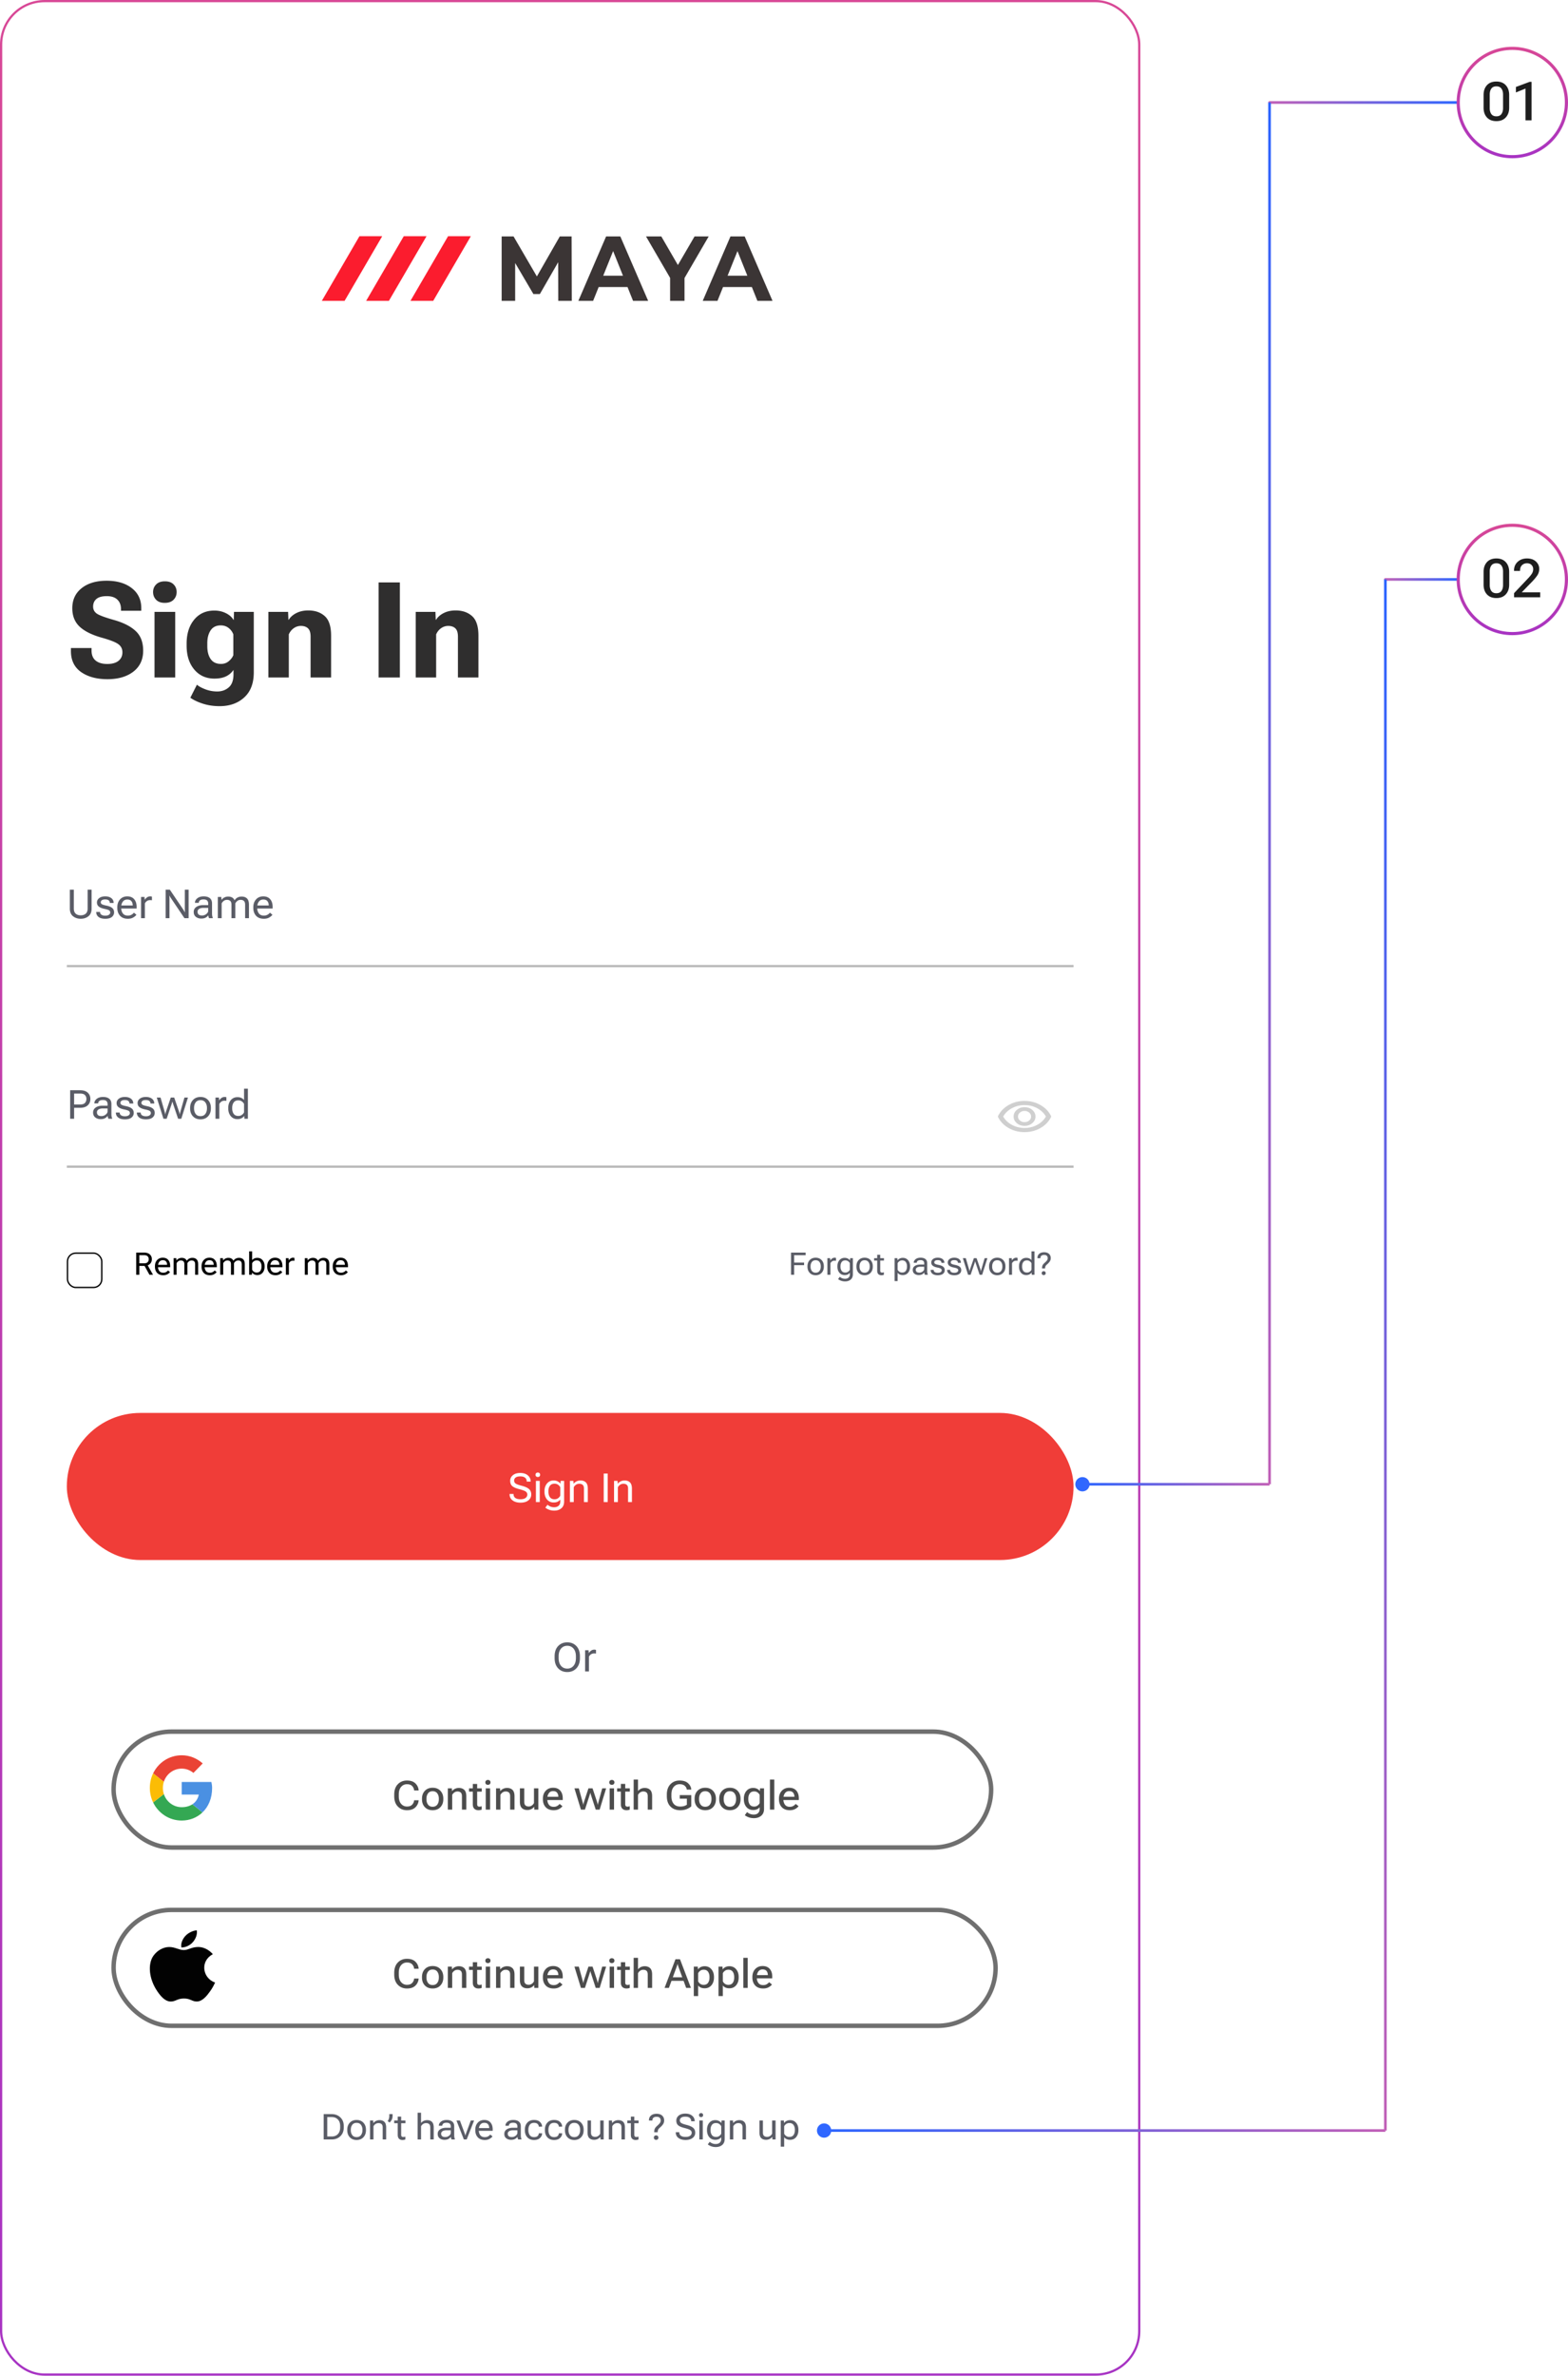 <svg xmlns="http://www.w3.org/2000/svg" width="352" height="533" fill="none" xmlns:v="https://vecta.io/nano"><rect x=".25" y=".25" width="255.5" height="532.5" rx="9.75" stroke="url(#B)" stroke-width=".5"/><path d="M15.923 146.082v-.688h4.629v.498c-.01 1.035.298 1.806.923 2.314s1.494.762 2.607.762c1.094 0 1.934-.235 2.52-.703.586-.479.879-1.114.879-1.905 0-.771-.298-1.377-.894-1.816-.586-.449-1.821-.938-3.706-1.465-2.227-.625-3.892-1.45-4.995-2.475-1.104-1.036-1.655-2.417-1.655-4.146 0-1.885.698-3.384 2.095-4.497s3.267-1.67 5.61-1.67c2.334 0 4.214.552 5.64 1.655s2.139 2.603 2.139 4.497v.586h-4.556v-.395c0-.879-.269-1.577-.806-2.095-.537-.527-1.328-.791-2.373-.791-1.065 0-1.846.215-2.344.645-.488.419-.732.986-.732 1.699 0 .683.293 1.22.879 1.611.596.381 1.846.84 3.75 1.377 2.178.615 3.823 1.45 4.937 2.505 1.113 1.045 1.67 2.51 1.67 4.394 0 2.012-.737 3.584-2.212 4.717-1.465 1.123-3.403 1.685-5.815 1.685-2.402 0-4.37-.532-5.903-1.597-1.523-1.074-2.285-2.641-2.285-4.702zM34.688 152v-14.722h4.644V152h-4.644zm-.322-19.175c0-.674.23-1.24.688-1.699.459-.469 1.113-.703 1.963-.703s1.499.229 1.948.688c.459.459.689 1.031.689 1.714s-.23 1.26-.689 1.729-1.118.703-1.977.703c-.85 0-1.499-.235-1.948-.703s-.674-1.045-.674-1.729zm8.364 23.716l1.48-2.93c.381.352 1.001.694 1.86 1.026s1.758.498 2.695.498c1.025 0 1.89-.308 2.593-.923.703-.606 1.055-1.587 1.055-2.944v-.967a4.17 4.17 0 0 1-1.655 1.435c-.703.342-1.577.513-2.622.513-1.875 0-3.384-.679-4.526-2.036s-1.714-3.14-1.714-5.347v-.469c0-2.207.562-3.994 1.685-5.361s2.637-2.051 4.541-2.051c.947 0 1.812.196 2.593.586s1.343.889 1.685 1.494h.073l.059-1.787h4.438v13.579c0 2.442-.713 4.312-2.139 5.611-1.426 1.308-3.271 1.963-5.537 1.963-1.357 0-2.607-.186-3.75-.557-1.133-.361-2.07-.806-2.812-1.333zm3.809-11.558c0 1.182.249 2.139.747 2.871.508.733 1.279 1.099 2.314 1.099.684 0 1.265-.2 1.743-.6.488-.401.835-.855 1.04-1.363v-4.658c-.215-.576-.566-1.055-1.055-1.436-.488-.39-1.079-.585-1.772-.585-1.016 0-1.773.371-2.27 1.113s-.747 1.699-.747 2.871v.688zM60.249 152v-14.722h4.424l.073 1.787h.059c.381-.625.957-1.132 1.728-1.523s1.665-.586 2.681-.586c1.514 0 2.744.425 3.691 1.274s1.421 2.31 1.421 4.38V152h-4.6v-9.141c0-.888-.191-1.513-.571-1.875-.381-.371-.918-.556-1.611-.556a2.73 2.73 0 0 0-1.597.512c-.488.342-.859.806-1.113 1.392V152h-4.585zm24.741 0v-21.328h4.775V152H84.99zm8.335 0v-14.722h4.424l.073 1.787h.059c.381-.625.957-1.132 1.728-1.523s1.665-.586 2.681-.586c1.514 0 2.744.425 3.691 1.274s1.421 2.31 1.421 4.38V152h-4.599v-9.141c0-.888-.191-1.513-.572-1.875-.38-.371-.918-.556-1.611-.556a2.73 2.73 0 0 0-1.597.512c-.488.342-.859.806-1.113 1.392V152h-4.585z" fill="#2f2e2e"/><path d="M15.681 203.855v-4.253h.892v4.253c0 .507.142.885.426 1.134s.658.369 1.121.369.836-.123 1.121-.369.431-.627.431-1.134v-4.253h.892v4.253c0 .759-.237 1.329-.712 1.71s-1.052.567-1.732.567-1.252-.189-1.727-.567-.712-.951-.712-1.71zm5.919.748h.861v.022c0 .266.107.468.321.606s.495.207.844.207.621-.066.817-.198.299-.301.299-.506c0-.211-.079-.372-.237-.483s-.505-.227-1.05-.338-.964-.28-1.257-.506-.435-.536-.435-.931.167-.718.501-.976.788-.391 1.354-.391c.577 0 1.036.133 1.376.4a1.26 1.26 0 0 1 .51 1.05v.022h-.857v-.026c0-.232-.084-.415-.251-.55s-.426-.206-.778-.206-.607.061-.765.184-.233.273-.233.449.082.322.246.43.52.214 1.068.326.959.284 1.244.518.431.558.431.98a1.29 1.29 0 0 1-.497 1.042c-.331.269-.826.404-1.485.404s-1.162-.138-1.507-.413a1.33 1.33 0 0 1-.518-1.094v-.022zm4.733-.915v-.14c0-.715.204-1.299.611-1.754s.951-.685 1.622-.685c.677 0 1.197.214 1.56.641s.545.998.545 1.719v.364h-3.806v-.689h2.931v-.009c0-.375-.095-.687-.286-.936s-.5-.378-.936-.378c-.445 0-.785.167-1.02.501s-.347.742-.347 1.226v.14c0 .487.122.897.365 1.231s.624.501 1.134.501c.316 0 .587-.065.813-.193s.409-.283.549-.462l.558.466c-.155.223-.397.429-.725.62s-.727.281-1.195.281c-.767 0-1.355-.227-1.762-.681s-.611-1.042-.611-1.763zM31.664 206v-4.759h.782l.039.615h.022a1.95 1.95 0 0 1 .497-.519c.208-.152.456-.228.743-.228a1.03 1.03 0 0 1 .206.022l.158.039v.818c-.062-.012-.126-.021-.193-.027l-.22-.008c-.287 0-.53.071-.73.215s-.347.319-.444.527V206h-.861zm5.528 0v-6.398h.932l3.032 4.491a3.22 3.22 0 0 1 .171.29l.141.268h.044l-.018-.352-.004-.351v-4.346h.853V206h-.936l-3.045-4.513-.171-.264-.127-.242h-.044l.017.299.009.295V206h-.852zm6.293-1.397c0-.484.199-.86.598-1.13s.905-.404 1.52-.404h1.134v-.369c0-.267-.079-.484-.237-.651s-.425-.25-.809-.25-.653.075-.817.224a.67.67 0 0 0-.246.514v.022h-.861v-.022c0-.381.176-.713.527-.997s.826-.431 1.424-.431 1.061.133 1.389.4.492.663.492 1.191v2.245a3.18 3.18 0 0 0 .044.541 2.15 2.15 0 0 0 .132.444v.07h-.835c-.044-.076-.084-.174-.119-.294s-.057-.245-.066-.365c-.117.196-.308.37-.571.523s-.599.224-1.015.224c-.466 0-.863-.128-1.191-.382s-.492-.623-.492-1.103zm.861-.044c0 .263.082.47.246.619s.425.22.773.22a1.48 1.48 0 0 0 .945-.334c.284-.226.426-.463.426-.712v-.664h-1.046c-.439 0-.773.08-1.002.238s-.343.366-.343.633zM48.899 206v-4.759h.782l.04.628h.022c.182-.225.397-.401.646-.527a1.86 1.86 0 0 1 .844-.189c.331 0 .617.064.857.193s.426.336.549.62h.026c.208-.287.441-.494.699-.62s.555-.193.883-.193c.513 0 .914.142 1.204.426s.435.752.435 1.411V206h-.861v-3.019c0-.39-.086-.668-.259-.835s-.418-.255-.734-.255c-.272 0-.511.073-.716.22a1.63 1.63 0 0 0-.488.567V206h-.866v-3.019c0-.39-.086-.668-.259-.835s-.417-.255-.734-.255c-.275 0-.516.073-.721.22a1.63 1.63 0 0 0-.488.567V206h-.861zm7.967-2.312v-.14c0-.715.204-1.299.611-1.754s.951-.685 1.622-.685c.677 0 1.197.214 1.56.641s.545.998.545 1.719v.364h-3.806v-.689h2.931v-.009c0-.375-.095-.687-.286-.936s-.499-.378-.936-.378c-.445 0-.785.167-1.02.501s-.347.742-.347 1.226v.14c0 .487.122.897.365 1.231s.624.501 1.134.501c.316 0 .587-.065.813-.193s.409-.283.549-.462l.558.466c-.155.223-.397.429-.725.62s-.727.281-1.195.281c-.767 0-1.355-.227-1.762-.681s-.611-1.042-.611-1.763z" fill="#5a5c66"/><path stroke="#b8b8b8" stroke-width=".5" d="M15 216.75h226"/><path d="M15.747 251v-6.398h2.237c.741 0 1.31.178 1.705.536s.598.829.598 1.424-.199 1.069-.598 1.432-.964.545-1.705.545h-1.345V251h-.892zm.892-3.204h1.345c.524 0 .891-.12 1.099-.36s.316-.532.316-.874-.105-.635-.316-.866-.574-.352-1.099-.352h-1.345v2.452zm4.258 1.807c0-.484.199-.86.598-1.13s.905-.404 1.52-.404h1.134v-.369c0-.267-.079-.484-.237-.651s-.425-.25-.809-.25-.653.075-.817.224a.67.67 0 0 0-.246.514v.022h-.861v-.022c0-.381.176-.713.527-.997s.826-.431 1.424-.431 1.061.133 1.389.4.492.663.492 1.191v2.245a3.18 3.18 0 0 0 .044.541 2.15 2.15 0 0 0 .132.444v.07h-.835c-.044-.076-.084-.174-.119-.294s-.057-.245-.066-.365c-.117.196-.308.37-.571.523s-.599.224-1.015.224c-.466 0-.863-.128-1.191-.382s-.492-.623-.492-1.103zm.861-.044c0 .263.082.47.246.619s.425.22.773.22a1.48 1.48 0 0 0 .945-.334c.284-.226.426-.463.426-.712v-.664h-1.046c-.439 0-.773.08-1.002.238s-.343.366-.343.633zm4.254.044h.861v.022c0 .266.107.468.321.606s.495.207.844.207.621-.066.817-.198.299-.301.299-.506c0-.211-.079-.372-.237-.483s-.505-.227-1.05-.338-.964-.28-1.257-.506-.435-.536-.435-.931.167-.718.501-.976.788-.391 1.354-.391c.577 0 1.036.133 1.375.4a1.26 1.26 0 0 1 .51 1.05v.022h-.857v-.026a.67.67 0 0 0-.25-.55c-.166-.135-.426-.206-.778-.206s-.607.061-.765.184-.233.273-.233.449.082.322.246.43.52.214 1.068.326.96.284 1.244.518.431.558.431.98a1.29 1.29 0 0 1-.497 1.042c-.331.269-.826.404-1.485.404s-1.162-.138-1.507-.413a1.33 1.33 0 0 1-.518-1.094v-.022zm4.711 0h.861v.022c0 .266.107.468.321.606s.495.207.844.207.621-.066.817-.198.299-.301.299-.506c0-.211-.079-.372-.237-.483s-.505-.227-1.05-.338-.964-.28-1.257-.506-.435-.536-.435-.931.167-.718.501-.976.788-.391 1.353-.391c.577 0 1.036.133 1.376.4a1.26 1.26 0 0 1 .51 1.05v.022h-.857v-.026a.67.67 0 0 0-.25-.55c-.166-.135-.426-.206-.778-.206s-.606.061-.765.184-.233.273-.233.449.082.322.246.43.52.214 1.068.326.959.284 1.244.518.431.558.431.98a1.29 1.29 0 0 1-.496 1.042c-.331.269-.826.404-1.485.404s-1.162-.138-1.507-.413a1.33 1.33 0 0 1-.519-1.094v-.022zm4.469-3.362h.848l.888 3.067.097.343a2.99 2.99 0 0 1 .07.338h.026l.066-.338.105-.343 1.05-3.067h.765l1.055 3.067a3.36 3.36 0 0 1 .101.343 2.99 2.99 0 0 1 .07.338h.026a2.99 2.99 0 0 1 .07-.338l.097-.343.879-3.067h.791L40.699 251h-.716l-1.055-3.125-.114-.351-.101-.352h-.026l-.105.352-.11.351-1.06 3.125h-.721l-1.498-4.759zm7.488 2.447v-.14c0-.715.211-1.299.633-1.754s.99-.685 1.696-.685 1.274.228 1.696.685.637 1.039.637 1.754v.14c0 .721-.212 1.309-.637 1.763s-.987.681-1.696.681-1.272-.227-1.696-.681-.633-1.042-.633-1.763zm.883-.14v.14c0 .484.12.893.36 1.227s.605.496 1.086.496.845-.165 1.085-.496.365-.743.365-1.227v-.14c0-.481-.121-.886-.365-1.217s-.602-.501-1.085-.501-.842.167-1.086.501-.36.736-.36 1.217zM48.372 251v-4.759h.782l.04.615h.022a1.95 1.95 0 0 1 .497-.519c.208-.152.456-.228.743-.228a1.03 1.03 0 0 1 .206.022l.158.039v.818a1.91 1.91 0 0 0-.193-.027l-.22-.008c-.287 0-.53.071-.73.215a1.34 1.34 0 0 0-.444.527V251h-.861zm2.87-2.312v-.14c0-.692.188-1.263.563-1.714s.874-.681 1.499-.681c.349 0 .646.06.892.18a1.59 1.59 0 0 1 .593.47v-2.553h.861V251h-.782l-.04-.62h-.022c-.129.197-.325.364-.589.501s-.565.207-.914.207c-.624 0-1.123-.226-1.498-.677s-.562-1.028-.562-1.723zm.883 0c0 .475.11.874.33 1.196s.57.483 1.041.483c.319 0 .589-.082.809-.246s.384-.351.483-.562v-1.877c-.1-.211-.261-.398-.483-.562s-.489-.246-.809-.246c-.472 0-.819.161-1.041.483s-.33.719-.33 1.191v.14zM177.581 286v-4.977h3.278v.585h-2.577v1.654h2.225v.585h-2.225V286h-.701zm3.688-1.808v-.109c0-.561.166-1.019.499-1.375s.781-.533 1.336-.533 1.004.178 1.337.533.502.814.502 1.375v.109c0 .563-.167 1.022-.502 1.377s-.778.534-1.337.534-1.001-.178-1.336-.534-.499-.814-.499-1.377zm.694-.109v.109c0 .376.096.694.287.954s.476.389.854.389.667-.13.858-.389.288-.578.288-.954v-.109c0-.374-.096-.691-.288-.951s-.477-.389-.858-.389-.663.13-.854.389-.287.577-.287.951zm3.78 1.917v-3.722h.615l.031.482h.017a1.53 1.53 0 0 1 .393-.407c.164-.118.359-.178.585-.178a.87.87 0 0 1 .164.017l.123.031v.646a1.39 1.39 0 0 0-.15-.02 1.88 1.88 0 0 0-.175-.007.97.97 0 0 0-.574.167c-.157.112-.275.25-.352.414V286h-.677zm2.396.971l.393-.52c.114.119.273.222.475.311s.434.134.687.134c.338 0 .603-.088.797-.264s.294-.418.294-.735v-.338c-.117.155-.273.279-.469.373s-.428.136-.704.136c-.492 0-.886-.176-1.182-.529s-.441-.805-.441-1.347v-.109c0-.543.147-.991.441-1.344s.69-.53 1.182-.53c.276 0 .518.055.725.165s.361.237.461.389h.017l.031-.485h.615v3.619c0 .513-.161.906-.485 1.18s-.744.413-1.261.413a2.6 2.6 0 0 1-.889-.147c-.271-.098-.5-.222-.687-.372zm.544-2.779c0 .369.086.68.259.933s.45.376.824.376c.251 0 .464-.064.639-.191s.302-.277.38-.441v-1.46c-.078-.164-.204-.31-.38-.437s-.388-.195-.639-.195c-.374 0-.648.126-.824.379s-.259.56-.259.927v.109zm3.578 0v-.109c0-.561.167-1.019.499-1.375s.781-.533 1.337-.533 1.003.178 1.336.533.503.814.503 1.375v.109c0 .563-.168 1.022-.503 1.377s-.778.534-1.336.534-1.002-.178-1.337-.534-.499-.814-.499-1.377zm.694-.109v.109c0 .376.096.694.287.954s.476.389.855.389.666-.13.858-.389.287-.578.287-.954v-.109c0-.374-.096-.691-.287-.951s-.478-.389-.858-.389-.663.13-.855.389-.287.577-.287.951zm3.274-1.272v-.533h2.212v.533h-2.212zm.694 2.259v-2.474-.103-.977h.677v3.554c0 .16.034.274.103.342s.175.103.321.103c.068 0 .134-.007.198-.021a1.85 1.85 0 0 0 .202-.055V286a1.37 1.37 0 0 1-.246.072c-.101.02-.21.031-.328.031-.283 0-.509-.084-.677-.25s-.25-.427-.25-.783zm3.907 2.352v-5.144h.615l.031.485h.017c.1-.152.254-.282.462-.389a1.52 1.52 0 0 1 .724-.165c.492 0 .885.177 1.179.53s.445.801.445 1.344v.109c0 .542-.148.991-.445 1.347s-.687.529-1.179.529c-.276 0-.511-.045-.707-.136s-.349-.218-.465-.373v1.863h-.677zm.677-2.553c.077.164.204.311.379.441s.389.191.639.191c.374 0 .648-.125.821-.376s.263-.564.263-.933v-.109c0-.367-.088-.676-.263-.927s-.447-.379-.821-.379c-.25 0-.463.065-.639.195a1.15 1.15 0 0 0-.379.437v1.46zm3.397.037a1 1 0 0 1 .472-.882c.314-.212.713-.317 1.196-.317h.899v-.294c0-.205-.062-.372-.188-.499s-.336-.195-.639-.195-.516.058-.646.174a.52.52 0 0 0-.195.4v.017h-.677v-.017c0-.299.138-.559.414-.783s.653-.335 1.125-.335.834.104 1.093.311.39.516.39.927v1.767c0 .148.011.288.034.42s.059.245.103.345V286h-.657c-.034-.059-.065-.137-.092-.232a1.45 1.45 0 0 1-.051-.284c-.094.153-.244.288-.451.407s-.475.177-.804.177c-.366 0-.68-.099-.939-.297s-.387-.489-.387-.865zm.677-.034c0 .205.065.366.195.482s.336.171.612.171a1.19 1.19 0 0 0 .748-.26c.224-.175.335-.36.335-.554v-.516h-.827c-.349 0-.613.062-.793.185s-.27.285-.27.492zm3.343.034h.677v.017a.53.53 0 0 0 .253.475c.168.108.39.161.666.161s.491-.051.646-.154.236-.237.236-.396a.43.43 0 0 0-.185-.376c-.123-.089-.401-.177-.834-.263s-.758-.219-.984-.397-.338-.42-.338-.728a.93.93 0 0 1 .393-.766c.262-.203.619-.304 1.066-.304.456 0 .817.105 1.084.315s.403.481.403.82v.017h-.674v-.017a.53.53 0 0 0-.198-.434c-.132-.107-.337-.161-.615-.161s-.478.048-.602.144-.184.212-.184.349a.39.39 0 0 0 .188.338c.127.082.408.166.841.253s.757.221.981.403.338.439.338.769a1 1 0 0 1-.393.814c-.26.212-.649.318-1.169.318s-.916-.108-1.189-.322a1.04 1.04 0 0 1-.407-.858v-.017zm3.705 0h.677v.017a.53.53 0 0 0 .253.475c.168.108.39.161.666.161s.491-.051.646-.154.236-.237.236-.396a.43.43 0 0 0-.185-.376c-.123-.089-.401-.177-.834-.263s-.758-.219-.984-.397-.338-.42-.338-.728a.93.93 0 0 1 .393-.766c.262-.203.619-.304 1.066-.304.456 0 .817.105 1.084.315s.403.481.403.82v.017h-.673v-.017a.53.53 0 0 0-.199-.434c-.132-.107-.337-.161-.615-.161s-.478.048-.601.144a.43.43 0 0 0-.185.349.39.39 0 0 0 .188.338c.128.082.408.166.841.253s.757.221.981.403.338.439.338.769a1 1 0 0 1-.393.814c-.26.212-.649.318-1.169.318s-.916-.108-1.189-.322a1.04 1.04 0 0 1-.407-.858v-.017zm3.517-2.628h.67l.694 2.389.078.273c.025.092.044.183.055.274h.021c.013-.091.031-.182.054-.274l.082-.273.824-2.389h.608l.824 2.389.082.273.055.274h.02c.012-.091.03-.182.055-.274l.079-.273.694-2.389h.622L220.487 286h-.571l-.827-2.451-.092-.273-.079-.274h-.021l-.082.274-.088.273-.831 2.451h-.574l-1.176-3.722zm5.893 1.914v-.109c0-.561.166-1.019.499-1.375s.78-.533 1.336-.533 1.004.178 1.336.533.503.814.503 1.375v.109c0 .563-.168 1.022-.503 1.377s-.778.534-1.336.534-1.001-.178-1.336-.534-.499-.814-.499-1.377zm.693-.109v.109c0 .376.096.694.288.954s.476.389.854.389.667-.13.858-.389.287-.578.287-.954v-.109c0-.374-.096-.691-.287-.951s-.477-.389-.858-.389-.663.13-.854.389-.288.577-.288.951zm3.781 1.917v-3.722h.615l.031.482h.017a1.5 1.5 0 0 1 .393-.407c.164-.118.359-.178.584-.178a.86.86 0 0 1 .164.017l.123.031v.646a1.36 1.36 0 0 0-.15-.02 1.84 1.84 0 0 0-.174-.007c-.226 0-.417.056-.574.167a1.06 1.06 0 0 0-.353.414V286h-.676zm2.245-1.808v-.109c0-.543.147-.991.441-1.344s.691-.53 1.183-.53c.276 0 .51.047.704.141s.352.214.468.369v-1.969h.677V286h-.615l-.031-.485h-.017c-.1.152-.254.283-.462.393s-.448.16-.724.16c-.492 0-.887-.176-1.183-.529s-.441-.805-.441-1.347zm.694 0c0 .369.087.68.26.933s.45.376.824.376c.25 0 .463-.064.639-.191s.302-.277.379-.441v-1.46a1.15 1.15 0 0 0-.379-.437c-.176-.13-.389-.195-.639-.195-.374 0-.649.126-.824.379s-.26.56-.26.927v.109zm4.402 1.446c0-.119.039-.22.117-.305s.188-.129.331-.129.254.043.332.129.116.186.116.305-.039.224-.116.311-.188.126-.332.126-.254-.042-.331-.126a.45.45 0 0 1-.117-.311zm-.96-3.35v-.075c0-.378.134-.683.403-.913s.636-.345 1.101-.345.828.121 1.09.362.393.556.393.944c0 .303-.086.571-.259.803a3.13 3.13 0 0 1-.523.567c-.212.176-.347.333-.404.472s-.082.287-.082.444v.035h-.683v-.035c0-.284.041-.511.123-.68s.241-.353.471-.554c.201-.182.363-.347.486-.495s.188-.336.188-.557a.69.69 0 0 0-.198-.52c-.133-.127-.333-.191-.602-.191s-.474.059-.615.178-.209.278-.209.485v.075h-.68z" fill="#5a5c66"/><path d="M30.581 286v-4.977h1.729c.567 0 1.005.136 1.313.407s.465.628.465 1.077-.155.816-.465 1.094-.745.413-1.312.413h-1.029V286h-.701zm.701-2.567h1.029c.403 0 .684-.09.841-.27s.236-.399.236-.656a.92.92 0 0 0-.236-.643c-.157-.173-.437-.26-.841-.26h-1.029v1.829zM33.548 286l-1.265-2.297.711-.109L34.348 286h-.8zm1.234-1.808v-.109c0-.561.161-1.019.482-1.375s.75-.533 1.278-.533.942.167 1.227.499.431.782.431 1.347v.287h-2.998v-.543h2.311v.01c0-.299-.074-.546-.222-.742s-.395-.297-.748-.297-.615.13-.8.389-.273.579-.273.958v.109c0 .378.096.698.287.96s.492.39.896.39c.248 0 .461-.05.639-.15s.325-.22.434-.359l.438.369c-.121.173-.311.334-.571.482s-.571.219-.94.219c-.604 0-1.066-.178-1.388-.534s-.482-.814-.482-1.377zM38.969 286v-3.722h.615l.031.492h.017c.144-.178.315-.316.513-.414s.419-.147.663-.147c.262 0 .488.052.677.154s.336.261.434.482h.017c.166-.225.352-.387.557-.485a1.57 1.57 0 0 1 .697-.151c.403 0 .719.112.947.335s.345.592.345 1.111V286h-.677v-2.352c-.002-.307-.072-.527-.209-.659s-.327-.198-.578-.198c-.216 0-.406.058-.567.174s-.288.262-.386.444V286h-.68v-2.352c0-.307-.068-.527-.205-.659s-.33-.198-.581-.198c-.217 0-.406.058-.567.174s-.288.262-.386.444V286h-.677zm6.279-1.808v-.109c0-.561.161-1.019.482-1.375s.75-.533 1.278-.533.942.167 1.227.499.431.782.431 1.347v.287h-2.998v-.543h2.31v.01c0-.299-.074-.546-.222-.742s-.395-.297-.748-.297-.615.13-.8.389-.273.579-.273.958v.109c0 .378.096.698.287.96s.492.39.895.39c.248 0 .461-.05.639-.15s.325-.22.434-.359l.438.369c-.121.173-.311.334-.571.482s-.571.219-.94.219c-.604 0-1.066-.178-1.388-.534s-.482-.814-.482-1.377zM49.435 286v-3.722h.615l.031.492h.017c.143-.178.314-.316.513-.414s.419-.147.663-.147c.262 0 .488.052.677.154s.336.261.434.482h.017c.166-.225.352-.387.557-.485a1.57 1.57 0 0 1 .697-.151c.403 0 .719.112.947.335s.345.592.345 1.111V286h-.677v-2.352c-.002-.307-.072-.527-.209-.659s-.327-.198-.578-.198c-.217 0-.406.058-.567.174s-.288.262-.386.444V286h-.68v-2.352c0-.307-.068-.527-.205-.659s-.33-.198-.581-.198c-.216 0-.406.058-.567.174s-.288.262-.386.444V286h-.677zm6.494 0v-5.25h.677v1.969a1.21 1.21 0 0 1 .465-.369c.196-.094.432-.141.707-.141.492 0 .885.177 1.179.53s.444.801.444 1.344v.109c0 .542-.148.991-.444 1.347s-.687.529-1.179.529a1.56 1.56 0 0 1-.725-.16c-.207-.11-.361-.241-.461-.393h-.017l-.031.485h-.615zm.677-1.131c.077.164.204.311.379.441a1.06 1.06 0 0 0 .639.191c.374 0 .647-.125.82-.376s.263-.564.263-.933v-.109c0-.367-.088-.676-.263-.927s-.447-.379-.82-.379c-.251 0-.464.065-.639.195a1.15 1.15 0 0 0-.379.437v1.46zm3.38-.677v-.109c0-.561.161-1.019.482-1.375s.75-.533 1.278-.533.942.167 1.227.499.431.782.431 1.347v.287h-2.998v-.543h2.311v.01c0-.299-.074-.546-.222-.742s-.395-.297-.748-.297-.615.13-.8.389-.273.579-.273.958v.109c0 .378.096.698.287.96s.492.39.895.39c.248 0 .461-.05.639-.15s.325-.22.434-.359l.438.369c-.121.173-.311.334-.571.482s-.571.219-.94.219c-.604 0-1.066-.178-1.388-.534s-.482-.814-.482-1.377zM64.173 286v-3.722h.615l.031.482h.017a1.51 1.51 0 0 1 .393-.407c.164-.118.359-.178.585-.178.052 0 .107.006.164.017l.123.031v.646c-.048-.009-.098-.016-.15-.02s-.111-.007-.174-.007a.97.97 0 0 0-.574.167 1.06 1.06 0 0 0-.352.414V286h-.677zm4.245 0v-3.722h.615l.031.492h.017c.143-.178.314-.316.513-.414s.419-.147.663-.147c.262 0 .488.052.677.154s.336.261.434.482h.017c.166-.225.352-.387.557-.485a1.57 1.57 0 0 1 .697-.151c.403 0 .719.112.947.335s.345.592.345 1.111V286h-.677v-2.352c-.002-.307-.072-.527-.209-.659s-.327-.198-.578-.198c-.216 0-.406.058-.567.174s-.288.262-.386.444V286h-.68v-2.352c0-.307-.068-.527-.205-.659s-.33-.198-.581-.198c-.216 0-.406.058-.567.174s-.288.262-.386.444V286h-.677zm6.279-1.808v-.109c0-.561.161-1.019.482-1.375s.75-.533 1.278-.533.942.167 1.227.499.431.782.431 1.347v.287h-2.998v-.543h2.311v.01c0-.299-.074-.546-.222-.742s-.395-.297-.749-.297-.615.13-.8.389-.273.579-.273.958v.109c0 .378.096.698.287.96s.492.39.895.39c.248 0 .461-.05.639-.15s.325-.22.434-.359l.438.369c-.121.173-.311.334-.571.482s-.571.219-.94.219c-.604 0-1.066-.178-1.388-.534s-.482-.814-.482-1.377z" fill="#000"/><path d="M124.505 371.985v-.369c0-.99.266-1.762.796-2.316s1.213-.83 2.048-.83c.829 0 1.508.277 2.039.83s.8 1.326.8 2.316v.369c0 .991-.267 1.763-.8 2.316s-1.21.831-2.039.831c-.835 0-1.518-.277-2.048-.831s-.796-1.325-.796-2.316zm.901 0c0 .742.177 1.323.532 1.745s.825.628 1.411.628 1.051-.209 1.406-.628.532-1.003.532-1.745v-.369c0-.741-.178-1.321-.532-1.74s-.823-.633-1.406-.633-1.057.211-1.411.633-.532.999-.532 1.74v.369zm5.942 3.015v-4.759h.782l.039.615h.022c.126-.196.292-.369.497-.519s.456-.228.743-.228c.064 0 .133.007.206.022l.158.039v.818a1.87 1.87 0 0 0-.193-.027l-.22-.008c-.287 0-.53.071-.729.215a1.35 1.35 0 0 0-.444.527V375h-.861zM72.664 480v-5.688h1.805c.773 0 1.417.244 1.93.731s.773 1.135.773 1.953v.32c0 .818-.258 1.47-.773 1.957s-1.156.727-1.93.727h-1.805zm.801-.668h1.004c.578 0 1.038-.178 1.379-.535s.516-.85.516-1.481v-.32c0-.63-.172-1.124-.516-1.48s-.801-.536-1.379-.536h-1.004v4.352zm4.492-1.398v-.125c0-.641.19-1.164.57-1.571s.892-.609 1.527-.609 1.147.203 1.527.609.574.93.574 1.571v.125c0 .643-.191 1.168-.574 1.574s-.889.609-1.527.609-1.144-.203-1.527-.609-.57-.931-.57-1.574zm.793-.125v.125c0 .429.109.793.328 1.089s.544.446.977.446.762-.149.981-.446.328-.66.328-1.089v-.125c0-.427-.109-.789-.328-1.086s-.546-.446-.981-.446-.758.149-.977.446-.328.659-.328 1.086zM83.07 480v-4.254h.703l.035.563h.02c.167-.206.367-.364.602-.473a1.79 1.79 0 0 1 .781-.168c.451 0 .809.126 1.074.379s.402.677.402 1.273V480h-.777v-2.688c0-.351-.082-.602-.246-.753s-.392-.227-.691-.227c-.255 0-.479.066-.672.199a1.43 1.43 0 0 0-.457.508V480h-.773zm5.063-5.695v.414a1.88 1.88 0 0 1-.18.824 1.95 1.95 0 0 1-.496.648l-.434-.312c.128-.172.22-.348.277-.527a2.17 2.17 0 0 0 .09-.633v-.414h.742zm.359 2.05v-.609h2.527v.609h-2.527zm.793 2.583v-2.829-.117-1.117h.773v4.063c0 .182.039.312.117.39s.201.117.367.117c.078 0 .154-.007.226-.023a2.12 2.12 0 0 0 .231-.063V480a1.47 1.47 0 0 1-.281.082 1.91 1.91 0 0 1-.375.035c-.323 0-.581-.095-.773-.285s-.285-.488-.285-.894zM93.75 480v-6h.773v2.297c.164-.198.361-.352.59-.461s.491-.168.777-.168c.45 0 .809.126 1.074.379s.402.677.402 1.273V480h-.777v-2.688c0-.351-.082-.602-.246-.753s-.392-.227-.692-.227c-.255 0-.479.066-.672.199a1.41 1.41 0 0 0-.457.508V480h-.773zm4.508-1.25c0-.432.18-.768.539-1.008s.815-.363 1.367-.363h1.027v-.336c0-.234-.071-.425-.214-.57s-.385-.223-.731-.223-.59.066-.738.199-.223.283-.223.457v.02h-.773v-.02c0-.341.158-.639.473-.894s.746-.383 1.286-.383.953.118 1.25.355.445.59.445 1.059v2.019a2.83 2.83 0 0 0 .039.481c.029.148.068.28.117.395V480h-.75c-.039-.068-.074-.156-.105-.266a1.56 1.56 0 0 1-.059-.324c-.107.175-.279.33-.516.465s-.543.203-.918.203c-.419 0-.777-.113-1.074-.34s-.441-.558-.441-.988zm.773-.039a.7.7 0 0 0 .223.551c.149.133.384.195.699.195s.6-.099.856-.297.382-.411.382-.633v-.589h-.945c-.398 0-.7.07-.906.21s-.309.326-.309.563zm3.438-2.965h.773l1.043 2.801.102.297c.028.088.052.185.07.289h.023a2.18 2.18 0 0 1 .071-.289l.105-.297 1.035-2.801h.739L104.766 480h-.633l-1.664-4.254zm4.23 2.188v-.125c0-.641.184-1.164.551-1.571s.857-.609 1.461-.609 1.077.19 1.402.57.492.893.492 1.539v.328h-3.425v-.621h2.64v.012c0-.341-.084-.624-.254-.848s-.451-.339-.855-.339-.703.148-.914.445-.313.661-.313 1.094v.125c0 .432.11.798.328 1.097s.563.446 1.024.446c.284 0 .527-.058.73-.172a1.63 1.63 0 0 0 .496-.41l.5.421c-.138.198-.355.382-.652.551s-.652.25-1.074.25c-.69 0-1.219-.203-1.586-.609s-.551-.931-.551-1.574zm6.512.816c0-.432.18-.768.539-1.008s.815-.363 1.367-.363h1.028v-.336c0-.234-.072-.425-.215-.57s-.384-.223-.731-.223-.59.066-.738.199a.59.59 0 0 0-.223.457v.02h-.773v-.02c0-.341.157-.639.473-.894s.746-.383 1.285-.383.953.118 1.25.355.445.59.445 1.059v2.019a2.83 2.83 0 0 0 .039.481c.029.148.068.28.117.395V480h-.75c-.039-.068-.074-.156-.105-.266a1.64 1.64 0 0 1-.059-.324c-.107.175-.278.33-.515.465s-.543.203-.918.203c-.42 0-.778-.113-1.075-.34s-.441-.558-.441-.988zm.773-.039c0 .234.075.418.223.551s.384.195.699.195a1.36 1.36 0 0 0 .856-.297c.255-.2.383-.411.383-.633v-.589h-.946c-.398 0-.7.07-.906.21s-.309.326-.309.563zm3.84-.777v-.125c0-.641.183-1.164.547-1.571s.871-.609 1.512-.609c.594 0 1.044.152 1.351.457s.465.644.465 1.019v.02h-.754v-.02c0-.218-.084-.411-.254-.578s-.436-.254-.808-.254c-.435 0-.755.149-.961.446s-.305.66-.305 1.09v.125c0 .432.102.796.305 1.093s.526.446.961.446c.372 0 .642-.084.808-.25a.8.8 0 0 0 .254-.582v-.02h.754v.02c0 .375-.155.714-.465 1.019s-.757.457-1.351.457c-.641 0-1.145-.203-1.512-.609s-.547-.931-.547-1.574zm4.5 0v-.125c0-.641.183-1.164.547-1.571s.871-.609 1.512-.609c.594 0 1.044.152 1.351.457s.465.644.465 1.019v.02h-.754v-.02c0-.218-.084-.411-.254-.578s-.436-.254-.808-.254c-.435 0-.755.149-.961.446s-.305.66-.305 1.09v.125c0 .432.102.796.305 1.093s.526.446.961.446c.372 0 .642-.084.808-.25a.8.8 0 0 0 .254-.582v-.02h.754v.02c0 .375-.155.714-.465 1.019s-.757.457-1.351.457c-.641 0-1.145-.203-1.512-.609s-.547-.931-.547-1.574zm4.5 0v-.125c0-.641.19-1.164.571-1.571s.891-.609 1.527-.609 1.147.203 1.527.609.574.93.574 1.571v.125c0 .643-.191 1.168-.574 1.574s-.889.609-1.527.609-1.145-.203-1.527-.609-.571-.931-.571-1.574zm.793-.125v.125c0 .429.11.793.328 1.089s.545.446.977.446.762-.149.98-.446.328-.66.328-1.089v-.125c0-.427-.109-.789-.328-1.086s-.545-.446-.98-.446-.758.149-.977.446-.328.659-.328 1.086zm4.281.617v-2.68h.774v2.688c0 .351.081.602.242.754s.397.226.699.226c.253 0 .476-.065.668-.195s.345-.304.457-.512v-2.961h.778V480h-.707l-.032-.566h-.019c-.167.205-.369.364-.606.476s-.494.168-.781.168c-.448 0-.806-.126-1.074-.379s-.399-.679-.399-1.273zm4.774 1.574v-4.254h.703l.035.563h.02a1.67 1.67 0 0 1 .601-.473 1.79 1.79 0 0 1 .781-.168c.451 0 .809.126 1.075.379s.402.677.402 1.273V480h-.777v-2.688c0-.351-.082-.602-.246-.753s-.392-.227-.692-.227c-.255 0-.479.066-.672.199a1.43 1.43 0 0 0-.457.508V480h-.773zm4.156-3.645v-.609h2.527v.609h-2.527zm.793 2.583v-2.829-.117-1.117h.774v4.063c0 .182.039.312.117.39s.2.117.367.117c.078 0 .154-.007.226-.023l.231-.063V480a1.48 1.48 0 0 1-.281.082 1.91 1.91 0 0 1-.375.035c-.323 0-.581-.095-.774-.285s-.285-.488-.285-.894zm5.16.648a.5.5 0 0 1 .133-.348c.089-.099.215-.148.379-.148s.29.049.379.148a.5.5 0 0 1 .133.348c0 .138-.045.256-.133.355s-.215.145-.379.145-.29-.048-.379-.145a.51.51 0 0 1-.133-.355zm-1.097-3.828v-.086c0-.432.153-.78.461-1.043s.726-.395 1.257-.395.947.138 1.246.414.45.636.45 1.079c0 .346-.099.652-.297.918a3.62 3.62 0 0 1-.598.648c-.242.2-.396.38-.461.539s-.094.328-.094.508v.039h-.781v-.039c0-.326.047-.585.141-.778s.276-.403.539-.632c.229-.209.414-.397.555-.567a.96.96 0 0 0 .214-.636c0-.25-.075-.448-.226-.594s-.38-.219-.688-.219-.541.068-.703.203-.238.318-.238.555v.086h-.777zm6.019 2.664v-.047h.801v.047c0 .333.122.585.367.754s.593.25 1.035.25.782-.085 1.016-.254.355-.396.355-.672a.7.7 0 0 0-.32-.602c-.214-.151-.655-.309-1.324-.476s-1.138-.374-1.406-.613-.403-.589-.403-1.039.18-.826.539-1.125.862-.45 1.5-.45 1.149.163 1.524.489a1.5 1.5 0 0 1 .566 1.183v.047h-.797v-.047a.88.88 0 0 0-.324-.711c-.216-.179-.539-.269-.969-.269-.424 0-.738.077-.941.23s-.305.344-.305.578a.7.7 0 0 0 .305.602c.206.143.601.288 1.187.433.675.17 1.17.386 1.485.649s.476.633.476 1.109a1.42 1.42 0 0 1-.586 1.172c-.388.305-.914.457-1.578.457s-1.198-.151-1.601-.453-.602-.719-.602-1.242zm5.293 1.578v-4.254h.774V480h-.774zm-.074-5.465c0-.125.039-.23.117-.316s.195-.129.344-.129.262.043.34.129.121.191.121.316a.45.45 0 0 1-.121.32c-.078.086-.192.129-.34.129a.45.45 0 0 1-.344-.129c-.081-.086-.117-.192-.117-.32zm1.965 6.574l.449-.593a1.67 1.67 0 0 0 .543.355c.234.102.496.152.785.152.385 0 .689-.1.91-.3s.336-.478.336-.84v-.387a1.42 1.42 0 0 1-.535.426c-.221.104-.49.156-.805.156-.562 0-1.013-.202-1.351-.605s-.504-.92-.504-1.539v-.125c0-.62.168-1.132.504-1.536s.789-.605 1.351-.605a1.75 1.75 0 0 1 .828.187c.237.123.413.271.528.446h.019l.035-.555h.704v4.137c0 .586-.185 1.035-.555 1.347s-.85.473-1.441.473c-.368 0-.706-.056-1.016-.168s-.572-.254-.785-.426zm.621-3.175c0 .421.099.777.297 1.066s.514.43.941.43c.287 0 .53-.073.731-.219a1.32 1.32 0 0 0 .433-.504v-1.668c-.088-.187-.233-.354-.433-.5s-.444-.223-.731-.223c-.427 0-.741.145-.941.434s-.297.639-.297 1.059v.125zm4.336 2.066v-4.254h.703l.035.563h.02a1.67 1.67 0 0 1 .601-.473 1.79 1.79 0 0 1 .781-.168c.451 0 .809.126 1.075.379s.402.677.402 1.273V480h-.777v-2.688c0-.351-.082-.602-.246-.753s-.392-.227-.692-.227c-.255 0-.479.066-.672.199a1.43 1.43 0 0 0-.457.508V480h-.773zm6.648-1.574v-2.68h.774v2.688c0 .351.08.602.242.754s.397.226.699.226c.253 0 .475-.065.668-.195a1.42 1.42 0 0 0 .457-.512v-2.961h.777V480h-.707l-.031-.566h-.019c-.167.205-.369.364-.606.476s-.495.168-.781.168c-.448 0-.806-.126-1.074-.379s-.399-.679-.399-1.273zm4.774 3.199v-5.879h.703l.035.555h.019c.115-.175.291-.323.528-.446a1.75 1.75 0 0 1 .828-.187c.562 0 1.012.202 1.348.605s.507.916.507 1.536v.125c0 .619-.169 1.132-.507 1.539s-.786.605-1.348.605c-.315 0-.585-.052-.809-.156s-.398-.249-.531-.426v2.129h-.773zm.773-2.918c.089.188.233.355.434.504s.444.219.73.219c.427 0 .74-.144.938-.43s.3-.645.3-1.066v-.125c0-.42-.1-.773-.3-1.059s-.511-.434-.938-.434c-.286 0-.53.075-.73.223s-.345.313-.434.5v1.668z" fill="#5a5c66"/><path stroke="#b8b8b8" stroke-width=".5" d="M15 261.75h226"/><g filter="url(#A)"><rect x="15" y="316" width="226" height="33" rx="16.5" fill="#f03d38"/></g><path d="M114.396 335.229v-.053h.892v.053c0 .378.136.662.408.853s.659.281 1.152.281.873-.097 1.133-.29.396-.446.396-.756c0-.284-.12-.511-.36-.681s-.731-.353-1.473-.541c-.744-.193-1.265-.425-1.564-.694s-.448-.661-.448-1.165a1.57 1.57 0 0 1 .602-1.261c.401-.337.956-.505 1.665-.505.715 0 1.282.181 1.701.545s.628.804.628 1.331v.053h-.887v-.053c0-.334-.12-.602-.361-.804s-.6-.303-1.081-.303c-.471 0-.82.086-1.046.259s-.338.394-.338.664a.79.79 0 0 0 .338.676c.229.162.676.326 1.341.493.747.19 1.295.433 1.643.729s.523.711.523 1.244-.217.975-.65 1.318-1.021.51-1.762.51-1.332-.17-1.78-.51-.672-.804-.672-1.393zm5.91 1.771v-4.759h.861V337h-.861zm-.088-6.126a.51.51 0 0 1 .132-.356c.091-.097.22-.145.387-.145s.294.048.382.145a.5.5 0 0 1 .136.356c0 .144-.045.264-.136.36s-.215.141-.382.141-.296-.047-.387-.141-.132-.216-.132-.36zm2.202 7.374l.505-.659c.144.152.345.286.602.4s.547.171.866.171c.428 0 .765-.113 1.011-.338s.373-.538.373-.945v-.439c-.146.196-.344.354-.593.474s-.543.176-.892.176c-.624 0-1.124-.226-1.499-.677s-.562-1.028-.562-1.723v-.14c0-.692.187-1.263.562-1.714s.875-.681 1.499-.681c.349 0 .653.07.914.211s.46.303.589.496h.022l.039-.619h.783v4.636c0 .656-.207 1.16-.62 1.512s-.943.527-1.6.527c-.407 0-.783-.063-1.129-.189s-.633-.286-.87-.479zm.694-3.56c0 .475.11.874.33 1.196s.57.483 1.041.483c.32 0 .589-.082.809-.246s.384-.351.483-.562v-1.877c-.099-.211-.26-.398-.483-.562s-.489-.246-.809-.246c-.471 0-.818.161-1.041.483s-.33.719-.33 1.191v.14zm4.825 2.312v-4.759h.783l.039.628h.022a1.9 1.9 0 0 1 .664-.527c.261-.126.551-.189.87-.189.498 0 .895.14 1.191.422s.448.753.448 1.415V337h-.866v-3.019c0-.39-.09-.668-.272-.835s-.434-.255-.765-.255c-.284 0-.533.073-.747.22a1.56 1.56 0 0 0-.505.567V337h-.862zm7.59 0v-6.398h.892V337h-.892zm2.316 0v-4.759h.782l.04.628h.021a1.9 1.9 0 0 1 .664-.527c.261-.126.551-.189.87-.189.498 0 .895.14 1.191.422s.448.753.448 1.415V337h-.865v-3.019c0-.39-.091-.668-.273-.835s-.433-.255-.765-.255c-.284 0-.533.073-.747.22a1.57 1.57 0 0 0-.505.567V337h-.861z" fill="#fff"/><path d="M230 252.6c.682 0 1.261-.204 1.739-.612s.716-.905.716-1.488-.239-1.079-.716-1.487-1.057-.613-1.739-.613-1.261.204-1.739.613-.716.904-.716 1.487.239 1.079.716 1.488 1.057.612 1.739.612zm0-.84c-.409 0-.757-.122-1.043-.367s-.43-.543-.43-.893.143-.648.43-.892.634-.368 1.043-.368.757.122 1.043.368.43.542.43.892-.143.648-.43.893-.634.367-1.043.367zm0 2.24c-1.327 0-2.536-.317-3.627-.951s-1.882-1.483-2.373-2.549c.491-1.066 1.282-1.915 2.373-2.549s2.3-.951 3.627-.951 2.536.317 3.627.951 1.882 1.483 2.373 2.549c-.491 1.066-1.282 1.915-2.373 2.549s-2.3.951-3.627.951zm0-.933c1.027 0 1.97-.232 2.83-.695s1.515-1.086 1.97-1.872c-.455-.786-1.111-1.41-1.97-1.873s-1.803-.694-2.83-.694-1.97.232-2.83.694-1.515 1.087-1.97 1.873c.455.786 1.111 1.41 1.97 1.872s1.803.695 2.83.695z" fill="#cfcfcf"/><path d="M112.616 67.495V53.048h2.674l5.947 10.196h-1.417l5.847-10.196h2.654l.04 14.448h-3.033l-.02-9.639h.559l-4.67 8.111h-1.457l-4.769-8.111h.678v9.639h-3.033zm17.222 0l6.226-14.448h3.193l6.246 14.448h-3.392l-5.109-12.755h1.277l-5.129 12.755h-3.312zm3.113-3.096l.858-2.539h7.184l.878 2.539h-8.92zm17.481 3.096v-5.903l.738 2.023-6.146-10.567h3.432l4.71 8.111h-1.976l4.73-8.111h3.173l-6.146 10.567.718-2.023v5.903h-3.233zm7.324 0l6.226-14.448h3.193l6.246 14.448h-3.392L164.92 54.74h1.277l-5.128 12.755h-3.313zm3.113-3.096l.858-2.539h7.184l.878 2.539h-8.92z" fill="#3b3535"/><path d="M95.747 53l-8.444 14.502h-5.11L90.637 53h5.11zm-9.948 0l-8.444 14.502h-5.11L80.689 53h5.11zm19.896 0l-8.444 14.502h-5.11L100.585 53h5.11z" fill-rule="evenodd" fill="#fb1c2e"/><g fill="#000"><path d="M88.501 402.985v-.369c0-.99.269-1.762.809-2.316s1.223-.83 2.043-.83 1.45.212 1.89.637.687.937.734 1.547l.004.048h-1.02v-.053c-.029-.348-.173-.66-.431-.936s-.647-.413-1.178-.413-.971.202-1.314.607-.514.971-.514 1.7v.387c0 .724.171 1.289.514 1.696s.781.611 1.314.611c.527 0 .919-.137 1.173-.413s.403-.59.435-.936v-.053h1.02l-.004.053a2.37 2.37 0 0 1-.738 1.547c-.436.422-1.065.633-1.885.633s-1.501-.277-2.043-.831-.809-1.325-.809-2.316zm6.231.695v-.141c0-.721.217-1.308.65-1.762s1.017-.686 1.74-.686 1.307.229 1.74.686.655 1.041.655 1.762v.141c0 .723-.218 1.314-.655 1.771s-1.014.681-1.74.681-1.304-.227-1.74-.681-.65-1.048-.65-1.771zm1.002-.145v.149c0 .472.117.869.352 1.191s.58.479 1.037.479.807-.16 1.042-.479.352-.719.352-1.191v-.149c0-.469-.117-.863-.352-1.182s-.582-.479-1.042-.479-.803.159-1.037.479-.352.713-.352 1.182zm4.804 2.465v-4.777h.9l.036.611h.022a1.8 1.8 0 0 1 .654-.514c.258-.123.544-.185.857-.185.51 0 .916.144 1.218.431s.457.765.457 1.441V406h-.98v-3.006c0-.381-.087-.653-.26-.817s-.416-.246-.729-.246c-.27 0-.507.071-.712.215a1.56 1.56 0 0 0-.488.554v3.3h-.975zm4.75-4.039v-.738h2.861v.738h-2.861zm.848 2.804v-3.111l.005-.132v-1.288h.975v4.531c0 .205.043.352.128.44s.215.127.391.127c.085 0 .167-.009.246-.026s.164-.041.246-.071V406a1.55 1.55 0 0 1-.308.092c-.126.027-.262.04-.408.04-.387 0-.696-.11-.928-.33s-.347-.565-.347-1.037zm2.909 1.235v-4.777h.98V406h-.98zm-.092-6.113c0-.155.05-.284.15-.387s.246-.158.43-.158.331.053.431.158.149.232.149.387a.55.55 0 0 1-.149.391c-.1.103-.243.154-.431.154s-.328-.051-.43-.154-.15-.236-.15-.391zm2.404 6.113v-4.777h.901l.035.611h.022c.179-.223.397-.394.655-.514s.543-.185.857-.185c.509 0 .915.144 1.217.431s.457.765.457 1.441V406h-.98v-3.006c0-.381-.086-.653-.259-.817s-.416-.246-.73-.246c-.269 0-.507.071-.712.215a1.56 1.56 0 0 0-.487.554v3.3h-.976zm5.352-1.789v-2.988h.976v3.002c0 .383.086.657.259.821s.418.246.734.246a1.2 1.2 0 0 0 .708-.215c.205-.143.367-.328.488-.554v-3.3h.98V406h-.906l-.035-.615h-.022c-.179.225-.398.4-.659.523s-.544.18-.857.18c-.507 0-.911-.144-1.213-.431s-.453-.772-.453-1.446zm5.164-.531v-.141c0-.721.21-1.308.628-1.762s.978-.686 1.666-.686 1.225.214 1.6.642.562 1 .562 1.727v.395h-3.819v-.733h2.83v-.022c0-.34-.09-.633-.272-.879s-.484-.369-.905-.369-.745.162-.967.487-.334.721-.334 1.196v.149c0 .475.117.875.351 1.2s.597.483 1.086.483c.307 0 .571-.064.791-.193s.398-.281.536-.457l.637.51c-.152.228-.398.436-.738.624s-.746.281-1.226.281c-.779 0-1.379-.227-1.798-.681s-.628-1.048-.628-1.771zm7.084-2.457h.98l.826 2.993.092.347a2.43 2.43 0 0 1 .066.338h.027l.066-.338.101-.347.984-2.993h.923l.993 2.993.097.347c.029.111.053.226.07.343h.026l.066-.343.097-.347.822-2.993h.879L134.617 406h-.883l-.993-3.054-.115-.347-.092-.348h-.026l-.097.348-.11.347-.993 3.054h-.896l-1.455-4.777zm7.906 4.777v-4.777h.98V406h-.98zm-.092-6.113c0-.155.049-.284.149-.387s.246-.158.431-.158.331.053.43.158.15.232.15.387-.05.286-.15.391-.243.154-.43.154-.329-.051-.431-.154-.149-.236-.149-.391zm1.757 2.074v-.738h2.861v.738h-2.861zm.848 2.804v-3.111l.005-.132v-1.288h.975v4.531c0 .205.043.352.128.44s.215.127.391.127c.085 0 .167-.009.246-.026s.164-.041.246-.071V406c-.079.035-.181.066-.307.092s-.263.04-.409.04c-.387 0-.696-.11-.927-.33s-.348-.565-.348-1.037zM142.25 406v-6.75h.976v2.58c.176-.217.391-.387.646-.51s.542-.185.861-.185c.504 0 .907.144 1.209.431s.453.763.453 1.437V406h-.985v-3.001c0-.384-.086-.658-.259-.822s-.413-.246-.73-.246a1.21 1.21 0 0 0-.712.215c-.202.144-.363.33-.483.558V406h-.976zm7.449-3.015v-.369c0-.99.27-1.762.809-2.316s1.223-.83 2.043-.83 1.448.196 1.89.589.691.859.738 1.401l.005.044h-1.02l-.004-.044c-.021-.281-.163-.544-.427-.791s-.654-.373-1.182-.373-.971.205-1.314.615-.514.976-.514 1.696v.387c0 .724.172 1.291.514 1.701s.826.611 1.451.611c.322 0 .6-.033.834-.097s.462-.167.673-.308v-1.358h-1.6v-.799h2.589v2.513c-.22.217-.542.418-.967.602s-.932.273-1.529.273c-.912 0-1.638-.277-2.18-.831s-.809-1.325-.809-2.316zm6.232.695v-.141c0-.721.216-1.308.65-1.762s1.017-.686 1.74-.686 1.307.229 1.741.686.654 1.041.654 1.762v.141c0 .723-.218 1.314-.654 1.771s-1.014.681-1.741.681-1.303-.227-1.74-.681-.65-1.048-.65-1.771zm1.002-.145v.149c0 .472.117.869.351 1.191s.58.479 1.037.479.807-.16 1.042-.479.351-.719.351-1.191v-.149c0-.469-.117-.863-.351-1.182s-.582-.479-1.042-.479-.802.159-1.037.479-.351.713-.351 1.182zm4.526.145v-.141c0-.721.217-1.308.65-1.762s1.017-.686 1.741-.686 1.306.229 1.74.686.655 1.041.655 1.762v.141c0 .723-.219 1.314-.655 1.771s-1.014.681-1.74.681-1.304-.227-1.741-.681-.65-1.048-.65-1.771zm1.002-.145v.149c0 .472.117.869.351 1.191s.581.479 1.038.479.807-.16 1.041-.479.352-.719.352-1.191v-.149c0-.469-.118-.863-.352-1.182s-.581-.479-1.041-.479-.803.159-1.038.479-.351.713-.351 1.182zm4.742 3.713l.509-.703c.147.149.352.281.616.395s.558.172.883.172c.41 0 .734-.112.971-.334s.36-.536.36-.941v-.386a1.48 1.48 0 0 1-.584.466c-.243.114-.538.171-.883.171-.633 0-1.14-.227-1.521-.681s-.567-1.03-.567-1.727v-.141c0-.697.189-1.271.567-1.723s.888-.681 1.521-.681c.345 0 .649.068.909.202s.453.299.576.493h.022l.035-.607h.901v4.614c0 .668-.212 1.181-.637 1.538s-.968.541-1.639.541c-.419 0-.804-.063-1.156-.189s-.646-.286-.883-.479zm.786-3.564c0 .46.106.847.317 1.16s.548.466 1.002.466c.304 0 .562-.081.773-.242a1.44 1.44 0 0 0 .461-.545v-1.819a1.43 1.43 0 0 0-.465-.549c-.211-.158-.468-.238-.769-.238-.454 0-.788.156-1.002.466s-.317.695-.317 1.152v.149zm4.852 2.316v-6.75h.98V406h-.98zm2.03-2.32v-.141c0-.721.21-1.308.629-1.762s.977-.686 1.665-.686 1.225.214 1.6.642.562 1 .562 1.727v.395h-3.819v-.733h2.83v-.022c0-.34-.09-.633-.272-.879s-.483-.369-.905-.369-.744.162-.967.487-.334.721-.334 1.196v.149c0 .475.117.875.351 1.2s.597.483 1.086.483c.307 0 .571-.064.791-.193s.398-.281.536-.457l.637.51c-.152.228-.398.436-.738.624s-.746.281-1.226.281c-.779 0-1.379-.227-1.797-.681s-.629-1.048-.629-1.771z" fill-opacity=".7"/><path d="M88.501 442.985v-.369c0-.99.269-1.762.809-2.316s1.223-.83 2.043-.83 1.45.212 1.89.637.687.937.734 1.547l.004.048h-1.02v-.053c-.029-.348-.173-.66-.431-.936s-.647-.413-1.178-.413-.971.202-1.314.607-.514.971-.514 1.7v.387c0 .724.171 1.289.514 1.696s.781.611 1.314.611c.527 0 .919-.137 1.173-.413s.403-.59.435-.936v-.053h1.02l-.004.053a2.37 2.37 0 0 1-.738 1.547c-.436.422-1.065.633-1.885.633s-1.501-.277-2.043-.831-.809-1.325-.809-2.316zm6.231.695v-.141c0-.721.217-1.308.65-1.762s1.017-.686 1.74-.686 1.307.229 1.74.686.655 1.041.655 1.762v.141c0 .723-.218 1.314-.655 1.771s-1.014.681-1.74.681-1.304-.227-1.74-.681-.65-1.048-.65-1.771zm1.002-.145v.149c0 .472.117.869.352 1.191s.58.479 1.037.479.807-.16 1.042-.479.352-.719.352-1.191v-.149c0-.469-.117-.863-.352-1.182s-.582-.479-1.042-.479-.803.159-1.037.479-.352.713-.352 1.182zm4.804 2.465v-4.777h.9l.036.611h.022a1.8 1.8 0 0 1 .654-.514c.258-.123.544-.185.857-.185.51 0 .916.144 1.218.431s.457.765.457 1.441V446h-.98v-3.006c0-.381-.087-.653-.26-.817s-.416-.246-.729-.246c-.27 0-.507.071-.712.215a1.56 1.56 0 0 0-.488.554v3.3h-.975zm4.75-4.039v-.738h2.861v.738h-2.861zm.848 2.804v-3.111l.005-.132v-1.288h.975v4.531c0 .205.043.352.128.44s.215.127.391.127c.085 0 .167-.009.246-.026s.164-.041.246-.071V446a1.55 1.55 0 0 1-.308.092c-.126.027-.262.04-.408.04-.387 0-.696-.11-.928-.33s-.347-.565-.347-1.037zm2.909 1.235v-4.777h.98V446h-.98zm-.092-6.113c0-.155.05-.284.15-.387s.246-.158.43-.158.331.053.431.158.149.232.149.387a.55.55 0 0 1-.149.391c-.1.103-.243.154-.431.154s-.328-.051-.43-.154-.15-.236-.15-.391zm2.404 6.113v-4.777h.901l.035.611h.022c.179-.223.397-.394.655-.514s.543-.185.857-.185c.509 0 .915.144 1.217.431s.457.765.457 1.441V446h-.98v-3.006c0-.381-.086-.653-.259-.817s-.416-.246-.73-.246c-.269 0-.507.071-.712.215a1.56 1.56 0 0 0-.487.554v3.3h-.976zm5.352-1.789v-2.988h.976v3.002c0 .383.086.657.259.821s.418.246.734.246a1.2 1.2 0 0 0 .708-.215c.205-.143.367-.328.488-.554v-3.3h.98V446h-.906l-.035-.615h-.022c-.179.225-.398.4-.659.523s-.544.18-.857.18c-.507 0-.911-.144-1.213-.431s-.453-.772-.453-1.446zm5.164-.531v-.141c0-.721.21-1.308.628-1.762s.978-.686 1.666-.686 1.225.214 1.6.642.562 1 .562 1.727v.395h-3.819v-.733h2.83v-.022c0-.34-.09-.633-.272-.879s-.484-.369-.905-.369-.745.162-.967.487-.334.721-.334 1.196v.149c0 .475.117.875.351 1.2s.597.483 1.086.483c.307 0 .571-.064.791-.193s.398-.281.536-.457l.637.51c-.152.228-.398.436-.738.624s-.746.281-1.226.281c-.779 0-1.379-.227-1.798-.681s-.628-1.048-.628-1.771zm7.084-2.457h.98l.826 2.993.092.347a2.43 2.43 0 0 1 .066.338h.027l.066-.338.101-.347.984-2.993h.923l.993 2.993.097.347c.029.111.053.226.07.343h.026l.066-.343.097-.347.822-2.993h.879L134.617 446h-.883l-.993-3.054-.115-.347-.092-.348h-.026l-.097.348-.11.347-.993 3.054h-.896l-1.455-4.777zm7.906 4.777v-4.777h.98V446h-.98zm-.092-6.113c0-.155.049-.284.149-.387s.246-.158.431-.158.331.053.43.158.15.232.15.387-.05.286-.15.391-.243.154-.43.154-.329-.051-.431-.154-.149-.236-.149-.391zm1.757 2.074v-.738h2.861v.738h-2.861zm.848 2.804v-3.111l.005-.132v-1.288h.975v4.531c0 .205.043.352.128.44s.215.127.391.127c.085 0 .167-.009.246-.026s.164-.041.246-.071V446c-.079.035-.181.066-.307.092s-.263.04-.409.04c-.387 0-.696-.11-.927-.33s-.348-.565-.348-1.037zM142.25 446v-6.75h.976v2.58c.176-.217.391-.387.646-.51s.542-.185.861-.185c.504 0 .907.144 1.209.431s.453.763.453 1.437V446h-.985v-3.001c0-.384-.086-.658-.259-.822s-.413-.246-.73-.246a1.21 1.21 0 0 0-.712.215c-.202.144-.363.33-.483.558V446h-.976zm6.939 0l2.448-6.434h1.015l2.457 6.434h-1.072l-1.723-4.715-.106-.308-.083-.303h-.044l-.079.303-.106.308-1.735 4.715h-.972zm1.095-1.591l.294-.8 3.094.005.294.804-3.682-.009zm5.466 3.419v-6.605h.897l.04.607h.021a1.45 1.45 0 0 1 .576-.493c.261-.134.563-.202.905-.202.633 0 1.14.227 1.521.681s.571 1.026.571 1.723v.141c0 .697-.19 1.273-.571 1.727s-.883.681-1.516.681c-.343 0-.637-.057-.883-.171s-.441-.27-.585-.466v2.377h-.976zm.976-3.305c.094.206.248.389.462.55s.473.237.777.237c.452 0 .783-.155.993-.466s.317-.697.317-1.16v-.149c0-.457-.106-.841-.317-1.152s-.541-.466-.993-.466c-.304 0-.564.081-.777.242s-.365.339-.462.541v1.823zm4.57 3.305v-6.605h.897l.039.607h.022c.123-.194.315-.358.576-.493s.563-.202.905-.202c.633 0 1.14.227 1.521.681s.571 1.026.571 1.723v.141c0 .697-.19 1.273-.571 1.727s-.883.681-1.516.681c-.343 0-.637-.057-.884-.171s-.44-.27-.584-.466v2.377h-.976zm.976-3.305a1.45 1.45 0 0 0 .461.55c.214.158.474.237.778.237.451 0 .782-.155.993-.466s.317-.697.317-1.16v-.149c0-.457-.106-.841-.317-1.152s-.542-.466-.993-.466c-.304 0-.564.081-.778.242a1.48 1.48 0 0 0-.461.541v1.823zm4.601 1.477v-6.75h.98V446h-.98zm2.03-2.32v-.141c0-.721.21-1.308.629-1.762s.977-.686 1.665-.686 1.225.214 1.6.642.562 1 .562 1.727v.395h-3.818v-.733h2.83v-.022c0-.34-.091-.633-.273-.879s-.483-.369-.905-.369-.744.162-.967.487-.334.721-.334 1.196v.149c0 .475.117.875.352 1.2s.596.483 1.085.483c.308 0 .571-.064.791-.193a1.86 1.86 0 0 0 .536-.457l.637.51c-.152.228-.398.436-.738.624s-.745.281-1.226.281c-.779 0-1.378-.227-1.797-.681s-.629-1.048-.629-1.771z" fill-opacity=".7"/></g><g stroke="#6f6f6f"><rect x="25.5" y="388.5" width="197" height="26" rx="13"/><rect x="25.5" y="428.5" width="198" height="26" rx="13"/></g><path d="M36.777 399.763c.556-1.724 2.139-2.963 4.013-2.963 1.008 0 1.918.366 2.633.965l2.081-2.13c-1.268-1.131-2.893-1.83-4.714-1.83-2.819 0-5.246 1.646-6.413 4.058l2.4 1.9z" fill="#ea4335"/><path d="M43.198 404.796c-.649.429-1.475.657-2.408.657-1.867 0-3.445-1.228-4.007-2.942l-2.407 1.871c1.165 2.415 3.592 4.067 6.414 4.067 1.748 0 3.418-.636 4.669-1.831l-2.261-1.822z" fill="#34a853"/><path d="M45.459 406.618c1.308-1.249 2.158-3.109 2.158-5.491 0-.433-.065-.899-.163-1.331H40.79v2.829h3.836c-.189.951-.697 1.688-1.428 2.171l2.261 1.822z" fill="#4a90e2"/><path d="M36.783 402.511a4.44 4.44 0 0 1-.219-1.384c0-.477.075-.936.213-1.364l-2.399-1.9c-.479.982-.739 2.09-.739 3.264a7.47 7.47 0 0 0 .738 3.255l2.407-1.871z" fill="#fbbc05"/><path d="M44.515 436.817c-1.538 0-2.188.686-3.259.686-1.098 0-1.936-.681-3.269-.681-1.305 0-2.696.744-3.579 2.013-1.24 1.789-1.03 5.157.979 8.027.719 1.028 1.678 2.18 2.937 2.192h.023c1.094 0 1.419-.669 2.925-.677h.023c1.483 0 1.781.674 2.87.674h.023c1.259-.013 2.27-1.29 2.989-2.313.517-.736.709-1.106 1.106-1.938-2.906-1.032-3.373-4.883-.499-6.36-.877-1.027-2.11-1.622-3.272-1.622l.004-.001zm-.339-3.74c-.915.059-1.983.603-2.609 1.315-.568.645-1.034 1.601-.851 2.529h.073c.975 0 1.973-.549 2.556-1.252.562-.67.987-1.618.832-2.592z" fill="#020202"/><rect x="15.15" y="281.15" width="7.7" height="7.7" rx="1.85" fill="#fff" stroke="#000" stroke-width=".3"/><path d="M244.6 333a1.6 1.6 0 0 0-3.2 0 1.6 1.6 0 0 0 3.2 0zm40.4-.3h-42v.6h42v-.6z" fill="url(#C)"/><g stroke-width=".6" stroke-linecap="round"><path d="M285 23H327" stroke="url(#D)"/><path d="M311 130H327" stroke="url(#E)"/></g><path d="M186.6 478a1.6 1.6 0 0 0-3.2 0 1.6 1.6 0 0 0 3.2 0zm124.4-.3H185v.6h126v-.6z" fill="url(#F)"/><g stroke-width=".6"><path d="M285 333L285 23" stroke="url(#G)"/><path d="M311 478L311 130" stroke="url(#H)"/></g><g stroke-width=".7"><circle cx="339.5" cy="23" r="12.15" stroke="url(#I)"/><circle cx="339.5" cy="130" r="12.15" stroke="url(#J)"/></g><path d="M333.051 24.182v-2.895c0-.894.25-1.617.75-2.168s1.211-.826 2.121-.826c.902 0 1.605.275 2.109.826s.762 1.274.762 2.168v2.895c0 .895-.254 1.617-.762 2.168s-1.207.826-2.109.826c-.91 0-1.617-.275-2.121-.826s-.75-1.273-.75-2.168zm1.377.082c0 .535.119.975.357 1.318s.621.516 1.137.516.898-.172 1.137-.516.363-.783.363-1.318v-3.053c0-.539-.121-.98-.363-1.324s-.621-.516-1.137-.516-.895.172-1.137.516-.357.785-.357 1.324v3.053zM342.461 27v-7.131l-2.156.873v-1.23l3.093-1.154h.416V27h-1.353zm-9.41 104.182v-2.895c0-.894.25-1.617.75-2.168s1.211-.826 2.121-.826c.902 0 1.605.275 2.109.826s.762 1.274.762 2.168v2.895c0 .894-.254 1.617-.762 2.168s-1.207.826-2.109.826c-.91 0-1.617-.276-2.121-.826s-.75-1.274-.75-2.168zm1.377.082c0 .535.119.974.357 1.318s.621.516 1.137.516.898-.172 1.137-.516.363-.783.363-1.318v-3.053c0-.539-.121-.981-.363-1.324s-.621-.516-1.137-.516-.895.172-1.137.516-.357.785-.357 1.324v3.053zm5.467 2.736v-.926l3.099-3.275c.387-.403.682-.762.885-1.078a1.88 1.88 0 0 0 .305-1.032 1.29 1.29 0 0 0-.37-.931c-.247-.258-.584-.387-1.025-.387s-.814.143-1.107.428-.442.687-.446 1.207v.082h-1.353v-.094c0-.793.273-1.441.82-1.945s1.246-.756 2.086-.756c.848 0 1.518.228 2.01.686s.744 1.007.744 1.652c0 .555-.154 1.057-.463 1.506s-.689.9-1.142 1.365l-2.321 2.385h4.143V134h-5.865z" fill="#1e1e1e"/><defs><filter id="A" x="9" y="311" width="238" height="45" filterUnits="userSpaceOnUse" color-interpolation-filters="sRGB"><feFlood flood-opacity="0" result="A"/><feColorMatrix in="SourceAlpha" values="0 0 0 0 0 0 0 0 0 0 0 0 0 0 0 0 0 0 127 0" result="B"/><feMorphology radius="1" operator="dilate" in="SourceAlpha"/><feOffset dy="1"/><feGaussianBlur stdDeviation="2.5"/><feComposite in2="B" operator="out"/><feColorMatrix values="0 0 0 0 0 0 0 0 0 0 0 0 0 0 0 0 0 0 0.1 0"/><feBlend in2="A"/><feBlend in="SourceGraphic"/></filter><linearGradient id="B" x1="128" y1="0" x2="128" y2="533" href="#K"><stop stop-color="#d84896"/><stop offset="1" stop-color="#a733c3"/></linearGradient><linearGradient id="C" x1="243" y1="332.2" x2="285" y2="332.2" href="#K"><stop stop-color="#2f67ff"/><stop offset="1" stop-color="#c262b8"/></linearGradient><linearGradient id="D" x1="327" y1="23.8" x2="285" y2="23.8" href="#K"><stop stop-color="#2f67ff"/><stop offset="1" stop-color="#c262b8"/></linearGradient><linearGradient id="E" x1="327" y1="130.8" x2="311" y2="130.8" href="#K"><stop stop-color="#2f67ff"/><stop offset="1" stop-color="#c262b8"/></linearGradient><linearGradient id="F" x1="185" y1="477.2" x2="311" y2="477.2" href="#K"><stop stop-color="#2f67ff"/><stop offset="1" stop-color="#c262b8"/></linearGradient><linearGradient id="G" x1="285.8" y1="23" x2="285.8" y2="333" href="#K"><stop stop-color="#2f67ff"/><stop offset="1" stop-color="#c262b8"/></linearGradient><linearGradient id="H" x1="311.8" y1="130" x2="311.8" y2="478" href="#K"><stop stop-color="#2f67ff"/><stop offset="1" stop-color="#c262b8"/></linearGradient><linearGradient id="I" x1="339.5" y1="10.5" x2="339.5" y2="35.5" href="#K"><stop stop-color="#d84896"/><stop offset="1" stop-color="#a733c3"/></linearGradient><linearGradient id="J" x1="339.5" y1="117.5" x2="339.5" y2="142.5" href="#K"><stop stop-color="#d84896"/><stop offset="1" stop-color="#a733c3"/></linearGradient><linearGradient id="K" gradientUnits="userSpaceOnUse"/></defs></svg>
